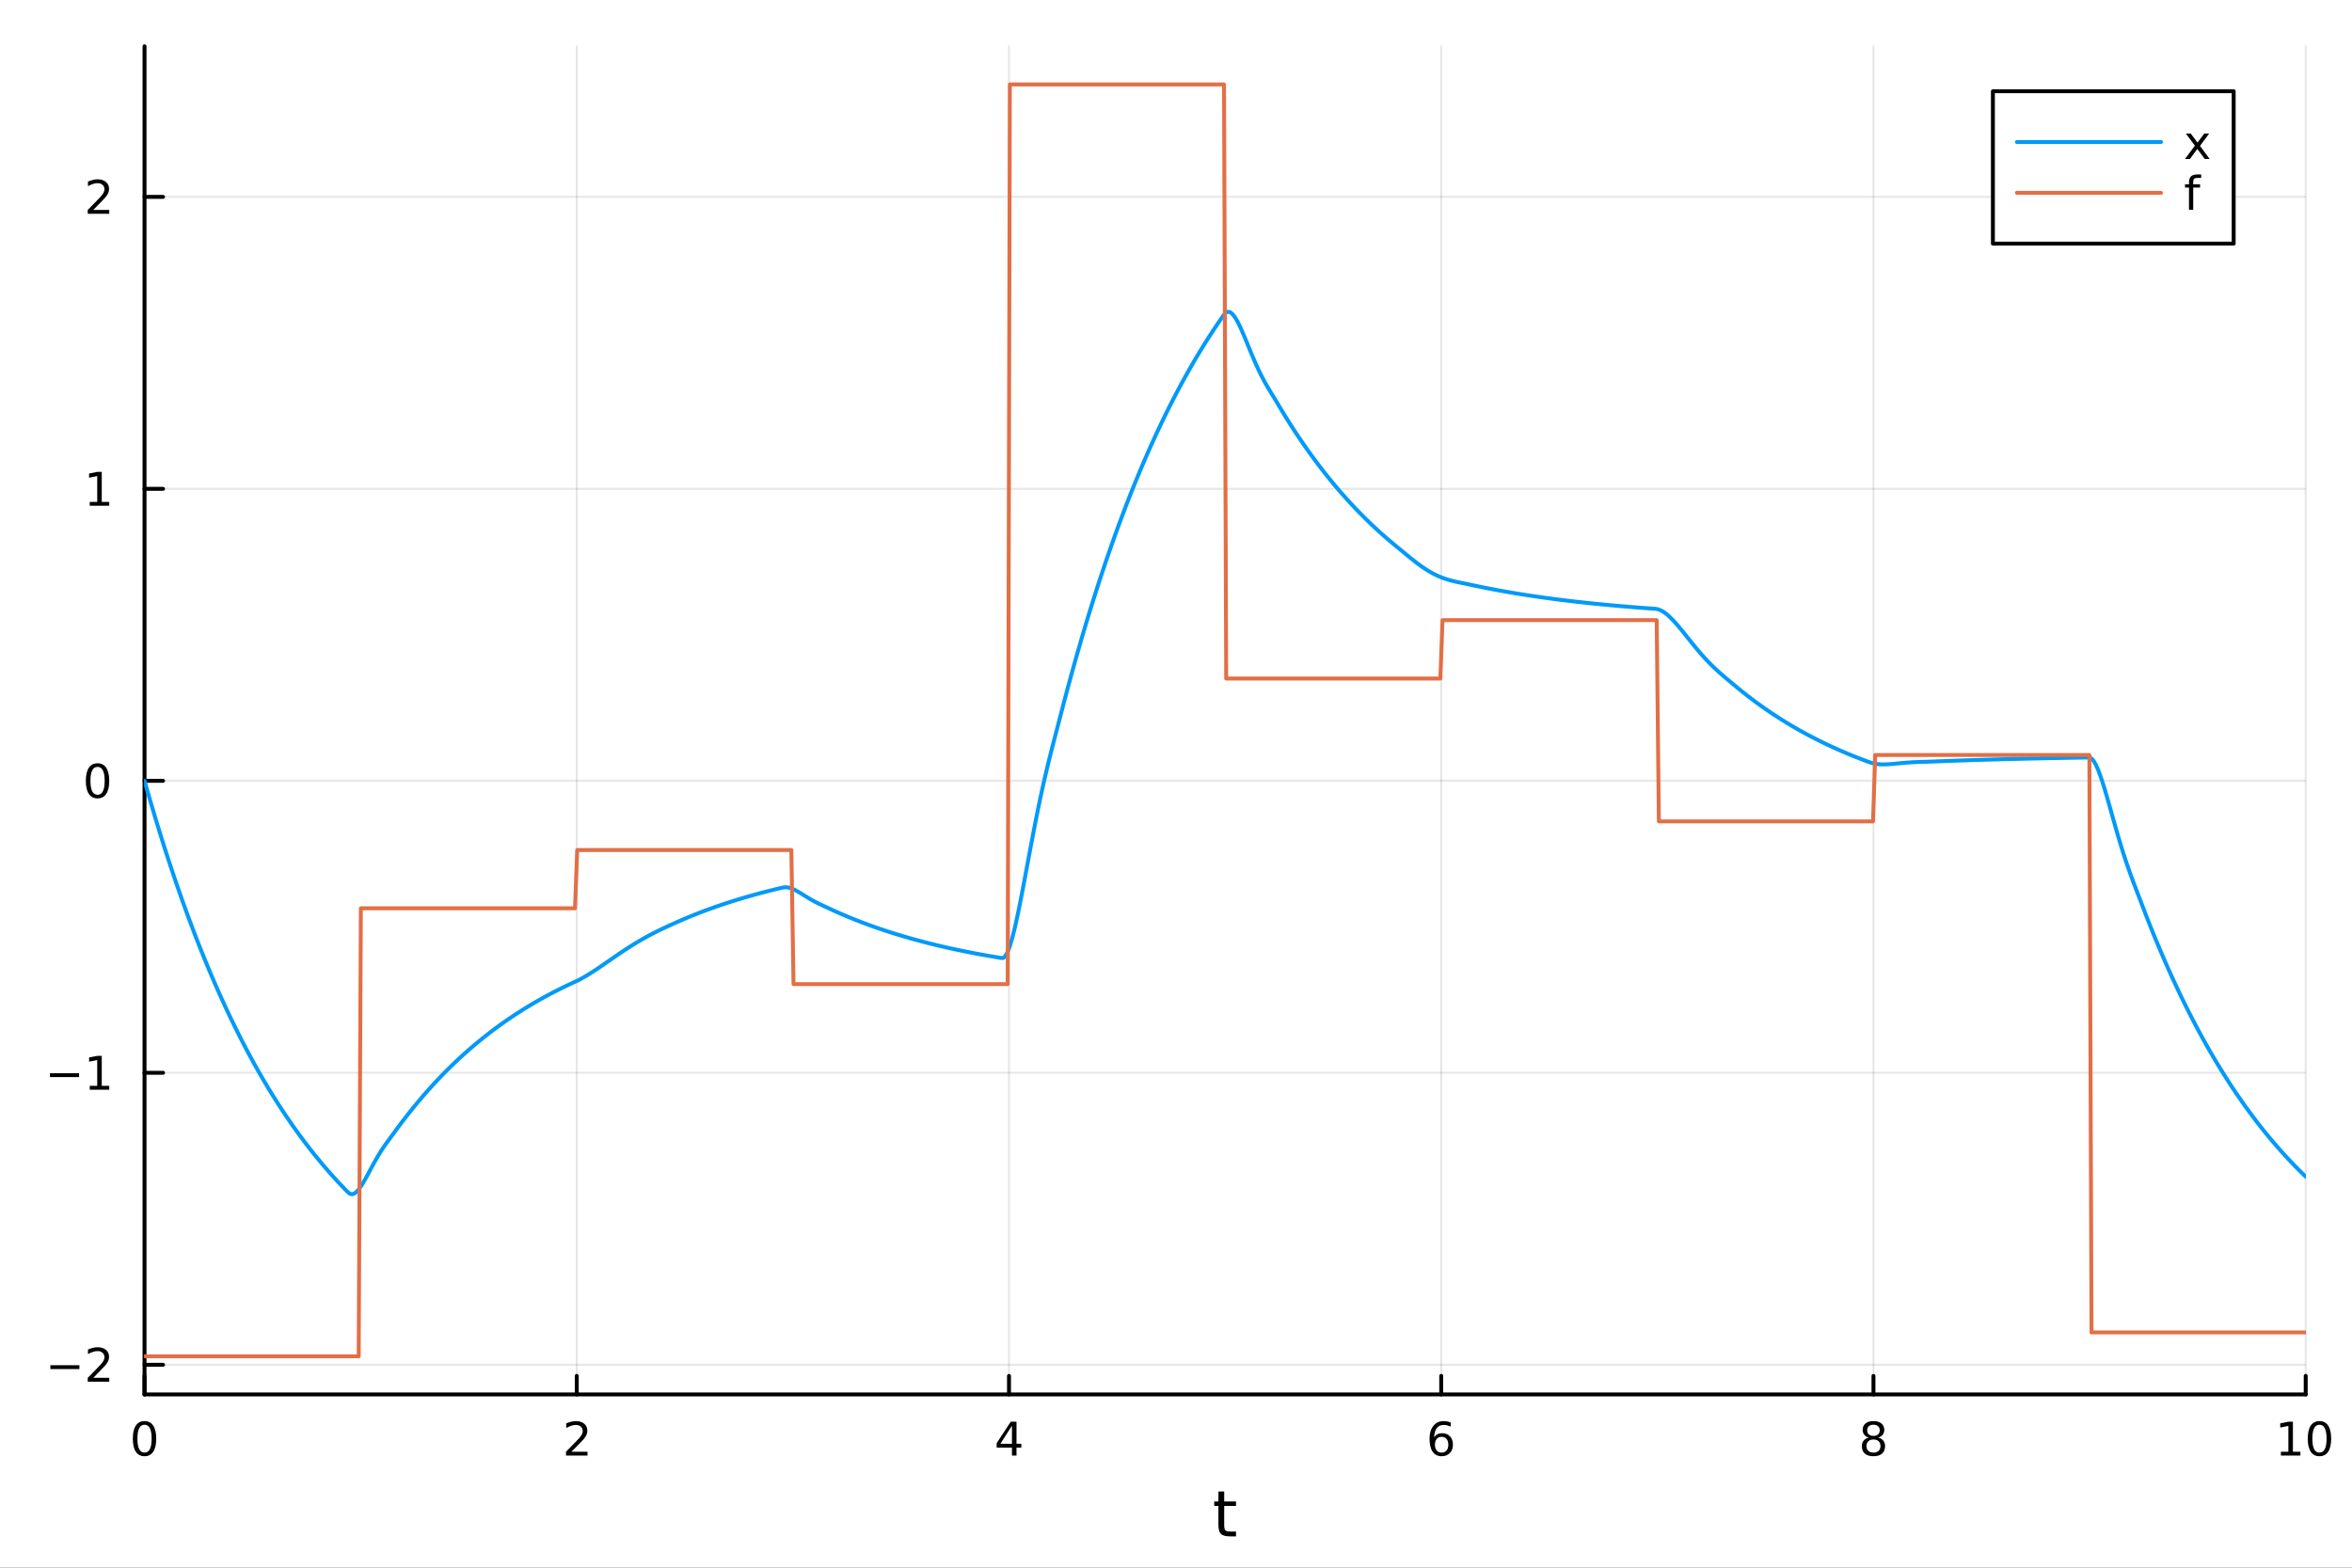 <?xml version="1.0" encoding="utf-8"?>
<svg xmlns="http://www.w3.org/2000/svg" xmlns:xlink="http://www.w3.org/1999/xlink" width="600" height="400" viewBox="0 0 2400 1600">
<rect x="0" y="0" width="2400" height="1600" fill="#333333" stroke="none"/>
<defs>
  <clipPath id="clip300">
    <rect x="0" y="0" width="2400" height="1600"/>
  </clipPath>
</defs>
<path clip-path="url(#clip300)" d="M0 1600 L2400 1600 L2400 0 L0 0  Z" fill="#ffffff" fill-rule="evenodd" fill-opacity="1"/>
<defs>
  <clipPath id="clip301">
    <rect x="480" y="0" width="1681" height="1600"/>
  </clipPath>
</defs>
<path clip-path="url(#clip300)" d="M147.478 1423.18 L2352.76 1423.18 L2352.76 47.244 L147.478 47.244  Z" fill="#ffffff" fill-rule="evenodd" fill-opacity="1"/>
<defs>
  <clipPath id="clip302">
    <rect x="147" y="47" width="2206" height="1377"/>
  </clipPath>
</defs>
<polyline clip-path="url(#clip302)" style="stroke:#000000; stroke-linecap:round; stroke-linejoin:round; stroke-width:2; stroke-opacity:0.1; fill:none" points="147.478,1423.18 147.478,47.244 "/>
<polyline clip-path="url(#clip302)" style="stroke:#000000; stroke-linecap:round; stroke-linejoin:round; stroke-width:2; stroke-opacity:0.1; fill:none" points="588.534,1423.18 588.534,47.244 "/>
<polyline clip-path="url(#clip302)" style="stroke:#000000; stroke-linecap:round; stroke-linejoin:round; stroke-width:2; stroke-opacity:0.1; fill:none" points="1029.59,1423.18 1029.59,47.244 "/>
<polyline clip-path="url(#clip302)" style="stroke:#000000; stroke-linecap:round; stroke-linejoin:round; stroke-width:2; stroke-opacity:0.1; fill:none" points="1470.64,1423.18 1470.64,47.244 "/>
<polyline clip-path="url(#clip302)" style="stroke:#000000; stroke-linecap:round; stroke-linejoin:round; stroke-width:2; stroke-opacity:0.1; fill:none" points="1911.7,1423.18 1911.7,47.244 "/>
<polyline clip-path="url(#clip302)" style="stroke:#000000; stroke-linecap:round; stroke-linejoin:round; stroke-width:2; stroke-opacity:0.1; fill:none" points="2352.76,1423.18 2352.76,47.244 "/>
<polyline clip-path="url(#clip302)" style="stroke:#000000; stroke-linecap:round; stroke-linejoin:round; stroke-width:2; stroke-opacity:0.1; fill:none" points="147.478,1392.89 2352.76,1392.89 "/>
<polyline clip-path="url(#clip302)" style="stroke:#000000; stroke-linecap:round; stroke-linejoin:round; stroke-width:2; stroke-opacity:0.1; fill:none" points="147.478,1094.9 2352.76,1094.9 "/>
<polyline clip-path="url(#clip302)" style="stroke:#000000; stroke-linecap:round; stroke-linejoin:round; stroke-width:2; stroke-opacity:0.1; fill:none" points="147.478,796.906 2352.76,796.906 "/>
<polyline clip-path="url(#clip302)" style="stroke:#000000; stroke-linecap:round; stroke-linejoin:round; stroke-width:2; stroke-opacity:0.1; fill:none" points="147.478,498.912 2352.76,498.912 "/>
<polyline clip-path="url(#clip302)" style="stroke:#000000; stroke-linecap:round; stroke-linejoin:round; stroke-width:2; stroke-opacity:0.1; fill:none" points="147.478,200.918 2352.76,200.918 "/>
<polyline clip-path="url(#clip300)" style="stroke:#000000; stroke-linecap:round; stroke-linejoin:round; stroke-width:4; stroke-opacity:1; fill:none" points="147.478,1423.18 2352.76,1423.18 "/>
<polyline clip-path="url(#clip300)" style="stroke:#000000; stroke-linecap:round; stroke-linejoin:round; stroke-width:4; stroke-opacity:1; fill:none" points="147.478,1423.18 147.478,1404.28 "/>
<polyline clip-path="url(#clip300)" style="stroke:#000000; stroke-linecap:round; stroke-linejoin:round; stroke-width:4; stroke-opacity:1; fill:none" points="588.534,1423.18 588.534,1404.28 "/>
<polyline clip-path="url(#clip300)" style="stroke:#000000; stroke-linecap:round; stroke-linejoin:round; stroke-width:4; stroke-opacity:1; fill:none" points="1029.59,1423.18 1029.59,1404.28 "/>
<polyline clip-path="url(#clip300)" style="stroke:#000000; stroke-linecap:round; stroke-linejoin:round; stroke-width:4; stroke-opacity:1; fill:none" points="1470.64,1423.18 1470.64,1404.28 "/>
<polyline clip-path="url(#clip300)" style="stroke:#000000; stroke-linecap:round; stroke-linejoin:round; stroke-width:4; stroke-opacity:1; fill:none" points="1911.7,1423.18 1911.7,1404.28 "/>
<polyline clip-path="url(#clip300)" style="stroke:#000000; stroke-linecap:round; stroke-linejoin:round; stroke-width:4; stroke-opacity:1; fill:none" points="2352.76,1423.18 2352.76,1404.28 "/>
<path clip-path="url(#clip300)" d="M147.478 1454.1 Q143.867 1454.1 142.038 1457.66 Q140.233 1461.2 140.233 1468.33 Q140.233 1475.44 142.038 1479.01 Q143.867 1482.55 147.478 1482.55 Q151.112 1482.55 152.918 1479.01 Q154.746 1475.44 154.746 1468.33 Q154.746 1461.2 152.918 1457.66 Q151.112 1454.1 147.478 1454.1 M147.478 1450.39 Q153.288 1450.39 156.344 1455 Q159.422 1459.58 159.422 1468.33 Q159.422 1477.06 156.344 1481.67 Q153.288 1486.25 147.478 1486.25 Q141.668 1486.25 138.589 1481.67 Q135.534 1477.06 135.534 1468.33 Q135.534 1459.58 138.589 1455 Q141.668 1450.39 147.478 1450.39 Z" fill="#000000" fill-rule="nonzero" fill-opacity="1" /><path clip-path="url(#clip300)" d="M583.186 1481.64 L599.506 1481.64 L599.506 1485.58 L577.561 1485.58 L577.561 1481.64 Q580.223 1478.89 584.807 1474.26 Q589.413 1469.61 590.594 1468.27 Q592.839 1465.74 593.719 1464.01 Q594.621 1462.25 594.621 1460.56 Q594.621 1457.8 592.677 1456.07 Q590.756 1454.33 587.654 1454.33 Q585.455 1454.33 583.001 1455.09 Q580.571 1455.86 577.793 1457.41 L577.793 1452.69 Q580.617 1451.55 583.071 1450.97 Q585.524 1450.39 587.561 1450.39 Q592.932 1450.39 596.126 1453.08 Q599.32 1455.77 599.32 1460.26 Q599.32 1462.39 598.51 1464.31 Q597.723 1466.2 595.617 1468.8 Q595.038 1469.47 591.936 1472.69 Q588.834 1475.88 583.186 1481.64 Z" fill="#000000" fill-rule="nonzero" fill-opacity="1" /><path clip-path="url(#clip300)" d="M1032.6 1455.09 L1020.79 1473.54 L1032.6 1473.54 L1032.6 1455.09 M1031.37 1451.02 L1037.25 1451.02 L1037.25 1473.54 L1042.18 1473.54 L1042.18 1477.43 L1037.25 1477.43 L1037.25 1485.58 L1032.6 1485.58 L1032.6 1477.43 L1017 1477.43 L1017 1472.92 L1031.37 1451.02 Z" fill="#000000" fill-rule="nonzero" fill-opacity="1" /><path clip-path="url(#clip300)" d="M1471.05 1466.44 Q1467.9 1466.44 1466.05 1468.59 Q1464.22 1470.74 1464.22 1474.49 Q1464.22 1478.22 1466.05 1480.39 Q1467.9 1482.55 1471.05 1482.55 Q1474.2 1482.55 1476.03 1480.39 Q1477.88 1478.22 1477.88 1474.49 Q1477.88 1470.74 1476.03 1468.59 Q1474.2 1466.44 1471.05 1466.44 M1480.33 1451.78 L1480.33 1456.04 Q1478.57 1455.21 1476.77 1454.77 Q1474.98 1454.33 1473.23 1454.33 Q1468.6 1454.33 1466.14 1457.45 Q1463.71 1460.58 1463.36 1466.9 Q1464.73 1464.89 1466.79 1463.82 Q1468.85 1462.73 1471.33 1462.73 Q1476.54 1462.73 1479.55 1465.9 Q1482.58 1469.05 1482.58 1474.49 Q1482.58 1479.82 1479.43 1483.03 Q1476.28 1486.25 1471.05 1486.25 Q1465.05 1486.25 1461.88 1481.67 Q1458.71 1477.06 1458.71 1468.33 Q1458.71 1460.14 1462.6 1455.28 Q1466.49 1450.39 1473.04 1450.39 Q1474.8 1450.39 1476.58 1450.74 Q1478.39 1451.09 1480.33 1451.78 Z" fill="#000000" fill-rule="nonzero" fill-opacity="1" /><path clip-path="url(#clip300)" d="M1911.7 1469.17 Q1908.37 1469.17 1906.45 1470.95 Q1904.55 1472.73 1904.55 1475.86 Q1904.55 1478.98 1906.45 1480.77 Q1908.37 1482.55 1911.7 1482.55 Q1915.03 1482.55 1916.95 1480.77 Q1918.88 1478.96 1918.88 1475.86 Q1918.88 1472.73 1916.95 1470.95 Q1915.06 1469.17 1911.7 1469.17 M1907.02 1467.18 Q1904.02 1466.44 1902.33 1464.38 Q1900.66 1462.32 1900.66 1459.35 Q1900.66 1455.21 1903.6 1452.8 Q1906.56 1450.39 1911.7 1450.39 Q1916.86 1450.39 1919.8 1452.8 Q1922.74 1455.21 1922.74 1459.35 Q1922.74 1462.32 1921.05 1464.38 Q1919.39 1466.44 1916.4 1467.18 Q1919.78 1467.96 1921.65 1470.26 Q1923.55 1472.55 1923.55 1475.86 Q1923.55 1480.88 1920.47 1483.57 Q1917.42 1486.25 1911.7 1486.25 Q1905.98 1486.25 1902.9 1483.57 Q1899.85 1480.88 1899.85 1475.86 Q1899.85 1472.55 1901.75 1470.26 Q1903.64 1467.96 1907.02 1467.18 M1905.31 1459.79 Q1905.31 1462.48 1906.98 1463.98 Q1908.67 1465.49 1911.7 1465.49 Q1914.71 1465.49 1916.4 1463.98 Q1918.11 1462.48 1918.11 1459.79 Q1918.11 1457.11 1916.4 1455.6 Q1914.71 1454.1 1911.7 1454.1 Q1908.67 1454.1 1906.98 1455.6 Q1905.31 1457.11 1905.31 1459.79 Z" fill="#000000" fill-rule="nonzero" fill-opacity="1" /><path clip-path="url(#clip300)" d="M2327.44 1481.64 L2335.08 1481.64 L2335.08 1455.28 L2326.77 1456.95 L2326.77 1452.69 L2335.04 1451.02 L2339.71 1451.02 L2339.71 1481.64 L2347.35 1481.64 L2347.35 1485.58 L2327.44 1485.58 L2327.44 1481.64 Z" fill="#000000" fill-rule="nonzero" fill-opacity="1" /><path clip-path="url(#clip300)" d="M2366.8 1454.1 Q2363.18 1454.1 2361.36 1457.66 Q2359.55 1461.2 2359.55 1468.33 Q2359.55 1475.44 2361.36 1479.01 Q2363.18 1482.55 2366.8 1482.55 Q2370.43 1482.55 2372.23 1479.01 Q2374.06 1475.44 2374.06 1468.33 Q2374.06 1461.2 2372.23 1457.66 Q2370.43 1454.1 2366.8 1454.1 M2366.8 1450.39 Q2372.61 1450.39 2375.66 1455 Q2378.74 1459.58 2378.74 1468.33 Q2378.74 1477.06 2375.66 1481.67 Q2372.61 1486.25 2366.8 1486.25 Q2360.99 1486.25 2357.91 1481.67 Q2354.85 1477.06 2354.85 1468.33 Q2354.85 1459.58 2357.91 1455 Q2360.99 1450.39 2366.8 1450.39 Z" fill="#000000" fill-rule="nonzero" fill-opacity="1" /><path clip-path="url(#clip300)" d="M1249.18 1522.27 L1249.18 1532.4 L1261.24 1532.4 L1261.24 1536.95 L1249.18 1536.95 L1249.18 1556.3 Q1249.18 1560.66 1250.36 1561.9 Q1251.57 1563.14 1255.23 1563.14 L1261.24 1563.14 L1261.24 1568.04 L1255.23 1568.04 Q1248.45 1568.04 1245.87 1565.53 Q1243.29 1562.98 1243.29 1556.3 L1243.29 1536.95 L1238.99 1536.95 L1238.99 1532.4 L1243.29 1532.4 L1243.29 1522.27 L1249.18 1522.27 Z" fill="#000000" fill-rule="nonzero" fill-opacity="1" /><polyline clip-path="url(#clip300)" style="stroke:#000000; stroke-linecap:round; stroke-linejoin:round; stroke-width:4; stroke-opacity:1; fill:none" points="147.478,1423.18 147.478,47.244 "/>
<polyline clip-path="url(#clip300)" style="stroke:#000000; stroke-linecap:round; stroke-linejoin:round; stroke-width:4; stroke-opacity:1; fill:none" points="147.478,1392.89 166.376,1392.89 "/>
<polyline clip-path="url(#clip300)" style="stroke:#000000; stroke-linecap:round; stroke-linejoin:round; stroke-width:4; stroke-opacity:1; fill:none" points="147.478,1094.9 166.376,1094.9 "/>
<polyline clip-path="url(#clip300)" style="stroke:#000000; stroke-linecap:round; stroke-linejoin:round; stroke-width:4; stroke-opacity:1; fill:none" points="147.478,796.906 166.376,796.906 "/>
<polyline clip-path="url(#clip300)" style="stroke:#000000; stroke-linecap:round; stroke-linejoin:round; stroke-width:4; stroke-opacity:1; fill:none" points="147.478,498.912 166.376,498.912 "/>
<polyline clip-path="url(#clip300)" style="stroke:#000000; stroke-linecap:round; stroke-linejoin:round; stroke-width:4; stroke-opacity:1; fill:none" points="147.478,200.918 166.376,200.918 "/>
<path clip-path="url(#clip300)" d="M51.362 1393.35 L81.038 1393.35 L81.038 1397.28 L51.362 1397.28 L51.362 1393.35 Z" fill="#000000" fill-rule="nonzero" fill-opacity="1" /><path clip-path="url(#clip300)" d="M95.159 1406.24 L111.478 1406.24 L111.478 1410.17 L89.534 1410.17 L89.534 1406.24 Q92.196 1403.48 96.779 1398.85 Q101.385 1394.2 102.566 1392.86 Q104.811 1390.34 105.691 1388.6 Q106.594 1386.84 106.594 1385.15 Q106.594 1382.4 104.649 1380.66 Q102.728 1378.92 99.626 1378.92 Q97.427 1378.92 94.973 1379.69 Q92.543 1380.45 89.765 1382 L89.765 1377.28 Q92.589 1376.15 95.043 1375.57 Q97.496 1374.99 99.534 1374.99 Q104.904 1374.99 108.098 1377.67 Q111.293 1380.36 111.293 1384.85 Q111.293 1386.98 110.483 1388.9 Q109.696 1390.8 107.589 1393.39 Q107.01 1394.06 103.909 1397.28 Q100.807 1400.48 95.159 1406.24 Z" fill="#000000" fill-rule="nonzero" fill-opacity="1" /><path clip-path="url(#clip300)" d="M50.992 1095.35 L80.668 1095.35 L80.668 1099.29 L50.992 1099.29 L50.992 1095.35 Z" fill="#000000" fill-rule="nonzero" fill-opacity="1" /><path clip-path="url(#clip300)" d="M91.571 1108.24 L99.21 1108.24 L99.21 1081.88 L90.899 1083.55 L90.899 1079.29 L99.163 1077.62 L103.839 1077.62 L103.839 1108.24 L111.478 1108.24 L111.478 1112.18 L91.571 1112.18 L91.571 1108.24 Z" fill="#000000" fill-rule="nonzero" fill-opacity="1" /><path clip-path="url(#clip300)" d="M99.534 782.705 Q95.922 782.705 94.094 786.269 Q92.288 789.811 92.288 796.941 Q92.288 804.047 94.094 807.612 Q95.922 811.154 99.534 811.154 Q103.168 811.154 104.973 807.612 Q106.802 804.047 106.802 796.941 Q106.802 789.811 104.973 786.269 Q103.168 782.705 99.534 782.705 M99.534 779.001 Q105.344 779.001 108.399 783.607 Q111.478 788.191 111.478 796.941 Q111.478 805.667 108.399 810.274 Q105.344 814.857 99.534 814.857 Q93.723 814.857 90.645 810.274 Q87.589 805.667 87.589 796.941 Q87.589 788.191 90.645 783.607 Q93.723 779.001 99.534 779.001 Z" fill="#000000" fill-rule="nonzero" fill-opacity="1" /><path clip-path="url(#clip300)" d="M91.571 512.257 L99.21 512.257 L99.21 485.891 L90.899 487.558 L90.899 483.298 L99.163 481.632 L103.839 481.632 L103.839 512.257 L111.478 512.257 L111.478 516.192 L91.571 516.192 L91.571 512.257 Z" fill="#000000" fill-rule="nonzero" fill-opacity="1" /><path clip-path="url(#clip300)" d="M95.159 214.262 L111.478 214.262 L111.478 218.198 L89.534 218.198 L89.534 214.262 Q92.196 211.508 96.779 206.878 Q101.385 202.225 102.566 200.883 Q104.811 198.36 105.691 196.624 Q106.594 194.864 106.594 193.175 Q106.594 190.42 104.649 188.684 Q102.728 186.948 99.626 186.948 Q97.427 186.948 94.973 187.712 Q92.543 188.476 89.765 190.026 L89.765 185.304 Q92.589 184.17 95.043 183.591 Q97.496 183.013 99.534 183.013 Q104.904 183.013 108.098 185.698 Q111.293 188.383 111.293 192.874 Q111.293 195.003 110.483 196.925 Q109.696 198.823 107.589 201.415 Q107.01 202.087 103.909 205.304 Q100.807 208.499 95.159 214.262 Z" fill="#000000" fill-rule="nonzero" fill-opacity="1" /><polyline clip-path="url(#clip302)" style="stroke:#009af9; stroke-linecap:round; stroke-linejoin:round; stroke-width:4; stroke-opacity:1; fill:none" points="147.478,796.906 149.685,804.693 151.893,812.376 154.1,819.958 156.308,827.439 158.515,834.821 160.723,842.106 162.93,849.293 165.138,856.386 167.345,863.384 169.553,870.289 171.76,877.103 173.968,883.827 176.175,890.461 178.383,897.008 180.59,903.468 182.798,909.842 185.005,916.131 187.213,922.337 189.42,928.461 191.628,934.504 193.835,940.466 196.043,946.35 198.25,952.156 200.458,957.884 202.665,963.537 204.873,969.114 207.08,974.618 209.288,980.049 211.495,985.408 213.702,990.695 215.91,995.913 218.117,1001.06 220.325,1006.14 222.532,1011.15 224.74,1016.1 226.947,1020.98 229.155,1025.8 231.362,1030.55 233.57,1035.24 235.777,1039.87 237.985,1044.43 240.192,1048.94 242.4,1053.38 244.607,1057.77 246.815,1062.1 249.022,1066.37 251.23,1070.58 253.437,1074.74 255.645,1078.84 257.852,1082.89 260.06,1086.89 262.267,1090.83 264.475,1094.72 266.682,1098.56 268.89,1102.35 271.097,1106.08 273.305,1109.77 275.512,1113.41 277.72,1117 279.927,1120.54 282.135,1124.04 284.342,1127.49 286.549,1130.89 288.757,1134.25 290.964,1137.57 293.172,1140.84 295.379,1144.06 297.587,1147.25 299.794,1150.39 302.002,1153.49 304.209,1156.55 306.417,1159.57 308.624,1162.55 310.832,1165.49 313.039,1168.39 315.247,1171.25 317.454,1174.07 319.662,1176.86 321.869,1179.61 324.077,1182.32 326.284,1185 328.492,1187.64 330.699,1190.25 332.907,1192.82 335.114,1195.36 337.322,1197.86 339.529,1200.33 341.737,1202.77 343.944,1205.18 346.152,1207.55 348.359,1209.89 350.567,1212.2 352.774,1214.48 354.982,1216.73 357.189,1218.47 359.397,1218.87 361.604,1218.12 363.811,1216.42 366.019,1213.95 368.226,1210.89 370.434,1207.38 372.641,1203.55 374.849,1199.53 377.056,1195.42 379.264,1191.3 381.471,1187.24 383.679,1183.3 385.886,1179.51 388.094,1175.9 390.301,1172.48 392.509,1169.22 394.716,1166.12 396.924,1163.12 399.131,1160.16 401.339,1157.17 403.546,1154.13 405.754,1151.12 407.961,1148.15 410.169,1145.21 412.376,1142.32 414.584,1139.47 416.791,1136.65 418.999,1133.87 421.206,1131.13 423.414,1128.42 425.621,1125.75 427.829,1123.12 430.036,1120.52 432.244,1117.95 434.451,1115.42 436.659,1112.92 438.866,1110.46 441.073,1108.02 443.281,1105.62 445.488,1103.25 447.696,1100.92 449.903,1098.61 452.111,1096.34 454.318,1094.09 456.526,1091.88 458.733,1089.69 460.941,1087.53 463.148,1085.41 465.356,1083.31 467.563,1081.23 469.771,1079.19 471.978,1077.17 474.186,1075.18 476.393,1073.22 478.601,1071.28 480.808,1069.37 483.016,1067.48 485.223,1065.62 487.431,1063.78 489.638,1061.97 491.846,1060.18 494.053,1058.41 496.261,1056.67 498.468,1054.95 500.676,1053.26 502.883,1051.58 505.091,1049.93 507.298,1048.3 509.506,1046.69 511.713,1045.11 513.921,1043.54 516.128,1042 518.335,1040.47 520.543,1038.97 522.75,1037.48 524.958,1036.02 527.165,1034.57 529.373,1033.15 531.58,1031.74 533.788,1030.35 535.995,1028.98 538.203,1027.63 540.41,1026.3 542.618,1024.98 544.825,1023.68 547.033,1022.4 549.24,1021.14 551.448,1019.89 553.655,1018.66 555.863,1017.44 558.07,1016.24 560.278,1015.06 562.485,1013.89 564.693,1012.74 566.9,1011.6 569.108,1010.48 571.315,1009.38 573.523,1008.28 575.73,1007.21 577.938,1006.14 580.145,1005.1 582.353,1004.06 584.56,1003.04 586.768,1002.03 588.975,1000.99 591.182,999.879 593.39,998.705 595.597,997.473 597.805,996.189 600.012,994.859 602.22,993.488 604.427,992.081 606.635,990.644 608.842,989.181 611.05,987.696 613.257,986.195 615.465,984.68 617.672,983.157 619.88,981.629 622.087,980.099 624.295,978.57 626.502,977.046 628.71,975.53 630.917,974.024 633.125,972.531 635.332,971.053 637.54,969.592 639.747,968.149 641.955,966.727 644.162,965.327 646.37,963.95 648.577,962.597 650.785,961.269 652.992,959.966 655.2,958.689 657.407,957.438 659.615,956.213 661.822,955.013 664.03,953.838 666.237,952.688 668.444,951.561 670.652,950.456 672.859,949.372 675.067,948.308 677.274,947.261 679.482,946.23 681.689,945.213 683.897,944.207 686.104,943.21 688.312,942.218 690.519,941.23 692.727,940.254 694.934,939.29 697.142,938.339 699.349,937.401 701.557,936.475 703.764,935.561 705.972,934.66 708.179,933.77 710.387,932.892 712.594,932.026 714.802,931.172 717.009,930.328 719.217,929.496 721.424,928.675 723.632,927.865 725.839,927.066 728.047,926.277 730.254,925.499 732.462,924.731 734.669,923.973 736.877,923.225 739.084,922.487 741.292,921.759 743.499,921.04 745.706,920.331 747.914,919.632 750.121,918.942 752.329,918.26 754.536,917.588 756.744,916.925 758.951,916.271 761.159,915.625 763.366,914.988 765.574,914.359 767.781,913.739 769.989,913.127 772.196,912.523 774.404,911.927 776.611,911.339 778.819,910.758 781.026,910.186 783.234,909.621 785.441,909.063 787.649,908.513 789.856,907.97 792.064,907.434 794.271,906.906 796.479,906.384 798.686,905.87 800.894,905.544 803.101,905.621 805.309,906.035 807.516,906.727 809.724,907.642 811.931,908.729 814.139,909.943 816.346,911.244 818.553,912.596 820.761,913.969 822.968,915.337 825.176,916.681 827.383,917.984 829.591,919.236 831.798,920.433 834.006,921.573 836.213,922.661 838.421,923.706 840.628,924.723 842.836,925.731 845.043,926.755 847.251,927.785 849.458,928.8 851.666,929.803 853.873,930.792 856.081,931.768 858.288,932.731 860.496,933.681 862.703,934.618 864.911,935.544 867.118,936.456 869.326,937.357 871.533,938.246 873.741,939.123 875.948,939.989 878.156,940.843 880.363,941.686 882.571,942.517 884.778,943.338 886.986,944.148 889.193,944.947 891.401,945.735 893.608,946.513 895.815,947.28 898.023,948.038 900.23,948.785 902.438,949.522 904.645,950.25 906.853,950.968 909.06,951.676 911.268,952.375 913.475,953.065 915.683,953.745 917.89,954.417 920.098,955.08 922.305,955.733 924.513,956.379 926.72,957.015 928.928,957.643 931.135,958.263 933.343,958.875 935.55,959.478 937.758,960.073 939.965,960.661 942.173,961.241 944.38,961.813 946.588,962.377 948.795,962.935 951.003,963.484 953.21,964.027 955.418,964.562 957.625,965.09 959.833,965.611 962.04,966.125 964.248,966.633 966.455,967.134 968.663,967.628 970.87,968.115 973.077,968.596 975.285,969.071 977.492,969.539 979.7,970.001 981.907,970.457 984.115,970.907 986.322,971.351 988.53,971.79 990.737,972.222 992.945,972.649 995.152,973.07 997.36,973.485 999.567,973.895 1001.77,974.299 1003.98,974.698 1006.19,975.092 1008.4,975.481 1010.6,975.864 1012.81,976.242 1015.02,976.616 1017.23,976.984 1019.43,977.347 1021.64,977.706 1023.85,977.669 1026.06,975.552 1028.26,971.413 1030.47,965.531 1032.68,958.168 1034.89,949.568 1037.09,939.958 1039.3,929.549 1041.51,918.533 1043.72,907.085 1045.92,895.366 1048.13,883.516 1050.34,871.659 1052.55,859.903 1054.75,848.339 1056.96,837.038 1059.17,826.056 1061.38,815.433 1063.58,805.19 1065.79,795.33 1068,785.843 1070.21,776.696 1072.41,767.844 1074.62,759.222 1076.83,750.749 1079.04,742.325 1081.24,733.837 1083.45,725.26 1085.66,716.787 1087.87,708.427 1090.07,700.177 1092.28,692.037 1094.49,684.004 1096.7,676.078 1098.9,668.258 1101.11,660.54 1103.32,652.926 1105.53,645.412 1107.73,637.998 1109.94,630.682 1112.15,623.463 1114.36,616.339 1116.56,609.31 1118.77,602.374 1120.98,595.53 1123.19,588.777 1125.39,582.113 1127.6,575.538 1129.81,569.05 1132.02,562.648 1134.22,556.331 1136.43,550.097 1138.64,543.946 1140.85,537.877 1143.05,531.889 1145.26,525.98 1147.47,520.149 1149.68,514.396 1151.88,508.719 1154.09,503.117 1156.3,497.589 1158.51,492.135 1160.71,486.753 1162.92,481.443 1165.13,476.203 1167.34,471.032 1169.54,465.93 1171.75,460.896 1173.96,455.928 1176.17,451.026 1178.37,446.19 1180.58,441.417 1182.79,436.707 1185,432.06 1187.2,427.474 1189.41,422.95 1191.62,418.485 1193.83,414.079 1196.03,409.732 1198.24,405.442 1200.45,401.21 1202.66,397.033 1204.86,392.912 1207.07,388.845 1209.28,384.833 1211.49,380.873 1213.69,376.966 1215.9,373.111 1218.11,369.307 1220.32,365.553 1222.52,361.849 1224.73,358.195 1226.94,354.588 1229.15,351.03 1231.35,347.519 1233.56,344.054 1235.77,340.635 1237.98,337.262 1240.18,333.933 1242.39,330.648 1244.6,327.407 1246.81,324.209 1249.01,321.053 1251.22,318.793 1253.43,318.139 1255.64,318.865 1257.84,320.758 1260.05,323.623 1262.26,327.275 1264.47,331.549 1266.67,336.291 1268.88,341.364 1271.09,346.644 1273.3,352.025 1275.5,357.413 1277.71,362.729 1279.92,367.911 1282.13,372.91 1284.33,377.692 1286.54,382.239 1288.75,386.547 1290.96,390.626 1293.16,394.504 1295.37,398.219 1297.58,401.828 1299.79,405.402 1301.99,409.026 1304.2,412.76 1306.41,416.469 1308.62,420.129 1310.82,423.741 1313.03,427.304 1315.24,430.82 1317.45,434.29 1319.65,437.714 1321.86,441.092 1324.07,444.425 1326.28,447.715 1328.48,450.96 1330.69,454.163 1332.9,457.323 1335.11,460.441 1337.31,463.518 1339.52,466.555 1341.73,469.55 1343.94,472.507 1346.14,475.424 1348.35,478.302 1350.56,481.143 1352.76,483.945 1354.97,486.711 1357.18,489.44 1359.39,492.133 1361.59,494.79 1363.8,497.411 1366.01,499.998 1368.22,502.551 1370.42,505.07 1372.63,507.555 1374.84,510.008 1377.05,512.427 1379.25,514.815 1381.46,517.171 1383.67,519.496 1385.88,521.79 1388.08,524.053 1390.29,526.287 1392.5,528.491 1394.71,530.665 1396.91,532.811 1399.12,534.928 1401.33,537.017 1403.54,539.079 1405.74,541.113 1407.95,543.12 1410.16,545.101 1412.37,547.055 1414.57,548.984 1416.78,550.887 1418.99,552.764 1421.2,554.617 1423.4,556.445 1425.61,558.249 1427.82,560.035 1430.03,561.841 1432.23,563.666 1434.44,565.497 1436.65,567.324 1438.86,569.134 1441.06,570.919 1443.27,572.668 1445.48,574.376 1447.69,576.033 1449.89,577.633 1452.1,579.172 1454.31,580.643 1456.52,582.044 1458.72,583.372 1460.93,584.623 1463.14,585.798 1465.35,586.895 1467.55,587.914 1469.76,588.858 1471.97,589.728 1474.18,590.527 1476.38,591.26 1478.59,591.929 1480.8,592.542 1483.01,593.105 1485.21,593.624 1487.42,594.108 1489.63,594.565 1491.84,595.007 1494.04,595.442 1496.25,595.883 1498.46,596.342 1500.67,596.824 1502.87,597.302 1505.08,597.774 1507.29,598.24 1509.5,598.699 1511.7,599.153 1513.91,599.6 1516.12,600.042 1518.33,600.477 1520.53,600.907 1522.74,601.331 1524.95,601.75 1527.16,602.163 1529.36,602.57 1531.57,602.972 1533.78,603.369 1535.99,603.761 1538.19,604.147 1540.4,604.528 1542.61,604.904 1544.82,605.276 1547.02,605.642 1549.23,606.003 1551.44,606.36 1553.65,606.712 1555.85,607.059 1558.06,607.402 1560.27,607.74 1562.48,608.074 1564.68,608.403 1566.89,608.728 1569.1,609.049 1571.31,609.366 1573.51,609.678 1575.72,609.986 1577.93,610.29 1580.14,610.591 1582.34,610.887 1584.55,611.179 1586.76,611.467 1588.97,611.752 1591.17,612.032 1593.38,612.309 1595.59,612.582 1597.8,612.852 1600,613.118 1602.21,613.38 1604.42,613.639 1606.63,613.895 1608.83,614.147 1611.04,614.396 1613.25,614.641 1615.46,614.883 1617.66,615.122 1619.87,615.358 1622.08,615.59 1624.29,615.82 1626.49,616.046 1628.7,616.269 1630.91,616.49 1633.12,616.707 1635.32,616.922 1637.53,617.133 1639.74,617.342 1641.95,617.548 1644.15,617.751 1646.36,617.952 1648.57,618.15 1650.78,618.345 1652.98,618.538 1655.19,618.728 1657.4,618.916 1659.61,619.101 1661.81,619.283 1664.02,619.464 1666.23,619.641 1668.44,619.817 1670.64,619.99 1672.85,620.161 1675.06,620.33 1677.27,620.496 1679.47,620.661 1681.68,620.823 1683.89,620.983 1686.1,621.141 1688.3,621.297 1690.51,621.528 1692.72,622.116 1694.93,623.054 1697.13,624.304 1699.34,625.833 1701.55,627.607 1703.76,629.594 1705.96,631.765 1708.17,634.092 1710.38,636.547 1712.59,639.107 1714.79,641.747 1717,644.447 1719.21,647.185 1721.42,649.945 1723.62,652.708 1725.83,655.461 1728.04,658.189 1730.25,660.881 1732.45,663.527 1734.66,666.118 1736.87,668.647 1739.07,671.109 1741.28,673.5 1743.49,675.819 1745.7,678.065 1747.9,680.24 1750.11,682.346 1752.32,684.388 1754.53,686.372 1756.73,688.307 1758.94,690.202 1761.15,692.067 1763.36,693.916 1765.56,695.763 1767.77,697.624 1769.98,699.49 1772.19,701.331 1774.39,703.147 1776.6,704.94 1778.81,706.708 1781.02,708.453 1783.22,710.175 1785.43,711.875 1787.64,713.551 1789.85,715.206 1792.05,716.838 1794.26,718.449 1796.47,720.038 1798.68,721.607 1800.88,723.154 1803.09,724.681 1805.3,726.188 1807.51,727.675 1809.71,729.142 1811.92,730.59 1814.13,732.019 1816.34,733.428 1818.54,734.819 1820.75,736.191 1822.96,737.546 1825.17,738.882 1827.37,740.201 1829.58,741.502 1831.79,742.786 1834,744.053 1836.2,745.303 1838.41,746.536 1840.62,747.754 1842.83,748.955 1845.03,750.14 1847.24,751.309 1849.45,752.463 1851.66,753.602 1853.86,754.725 1856.07,755.834 1858.28,756.928 1860.49,758.007 1862.69,759.072 1864.9,760.123 1867.11,761.16 1869.32,762.183 1871.52,763.193 1873.73,764.189 1875.94,765.172 1878.15,766.142 1880.35,767.099 1882.56,768.043 1884.77,768.975 1886.98,769.895 1889.18,770.802 1891.39,771.697 1893.6,772.581 1895.81,773.452 1898.01,774.313 1900.22,775.161 1902.43,775.999 1904.64,776.825 1906.84,777.641 1909.05,778.417 1911.26,779.032 1913.47,779.492 1915.67,779.816 1917.88,780.022 1920.09,780.128 1922.3,780.15 1924.5,780.102 1926.71,779.999 1928.92,779.853 1931.13,779.676 1933.33,779.478 1935.54,779.268 1937.75,779.054 1939.96,778.843 1942.16,778.64 1944.37,778.451 1946.58,778.278 1948.79,778.124 1950.99,777.99 1953.2,777.875 1955.41,777.778 1957.62,777.698 1959.82,777.629 1962.03,777.567 1964.24,777.507 1966.45,777.441 1968.65,777.361 1970.86,777.271 1973.07,777.182 1975.28,777.094 1977.48,777.007 1979.69,776.922 1981.9,776.837 1984.11,776.754 1986.31,776.672 1988.52,776.591 1990.73,776.511 1992.94,776.432 1995.14,776.354 1997.35,776.278 1999.56,776.202 2001.77,776.127 2003.97,776.053 2006.18,775.98 2008.39,775.909 2010.6,775.838 2012.8,775.768 2015.01,775.699 2017.22,775.631 2019.43,775.563 2021.63,775.497 2023.84,775.432 2026.05,775.367 2028.26,775.303 2030.46,775.241 2032.67,775.178 2034.88,775.117 2037.09,775.057 2039.29,774.997 2041.5,774.938 2043.71,774.88 2045.92,774.823 2048.12,774.767 2050.33,774.711 2052.54,774.656 2054.75,774.602 2056.95,774.548 2059.16,774.495 2061.37,774.443 2063.58,774.392 2065.78,774.341 2067.99,774.291 2070.2,774.241 2072.41,774.192 2074.61,774.144 2076.82,774.097 2079.03,774.05 2081.24,774.004 2083.44,773.958 2085.65,773.913 2087.86,773.869 2090.07,773.825 2092.27,773.781 2094.48,773.739 2096.69,773.697 2098.9,773.655 2101.1,773.614 2103.31,773.574 2105.52,773.534 2107.73,773.494 2109.93,773.455 2112.14,773.417 2114.35,773.379 2116.55,773.342 2118.76,773.305 2120.97,773.268 2123.18,773.233 2125.38,773.197 2127.59,773.162 2129.8,773.128 2132.01,773.105 2134.21,774.122 2136.42,776.668 2138.63,780.515 2140.84,785.448 2143.04,791.269 2145.25,797.797 2147.46,804.863 2149.67,812.317 2151.87,820.023 2154.08,827.862 2156.29,835.728 2158.5,843.534 2160.7,851.205 2162.91,858.686 2165.12,865.933 2167.33,872.921 2169.53,879.639 2171.74,886.092 2173.95,892.302 2176.16,898.304 2178.36,904.15 2180.57,909.909 2182.78,915.663 2184.99,921.499 2187.19,927.311 2189.4,933.046 2191.61,938.705 2193.82,944.289 2196.02,949.799 2198.23,955.236 2200.44,960.6 2202.65,965.894 2204.85,971.117 2207.06,976.271 2209.27,981.357 2211.48,986.376 2213.68,991.327 2215.89,996.214 2218.1,1001.04 2220.31,1005.79 2222.51,1010.49 2224.72,1015.12 2226.93,1019.69 2229.14,1024.2 2231.34,1028.65 2233.55,1033.04 2235.76,1037.38 2237.97,1041.65 2240.17,1045.87 2242.38,1050.03 2244.59,1054.14 2246.8,1058.2 2249,1062.2 2251.21,1066.14 2253.42,1070.04 2255.63,1073.88 2257.83,1077.67 2260.04,1081.41 2262.25,1085.1 2264.46,1088.75 2266.66,1092.34 2268.87,1095.89 2271.08,1099.39 2273.29,1102.84 2275.49,1106.25 2277.7,1109.61 2279.91,1112.93 2282.12,1116.2 2284.32,1119.43 2286.53,1122.62 2288.74,1125.77 2290.95,1128.87 2293.15,1131.93 2295.36,1134.95 2297.57,1137.94 2299.78,1140.88 2301.98,1143.78 2304.19,1146.65 2306.4,1149.47 2308.61,1152.26 2310.81,1155.02 2313.02,1157.73 2315.23,1160.41 2317.44,1163.06 2319.64,1165.67 2321.85,1168.24 2324.06,1170.78 2326.27,1173.29 2328.47,1175.76 2330.68,1178.2 2332.89,1180.61 2335.1,1182.99 2337.3,1185.33 2339.51,1187.65 2341.72,1189.93 2343.93,1192.18 2346.13,1194.41 2348.34,1196.6 2350.55,1198.77 2352.76,1200.9 "/>
<polyline clip-path="url(#clip302)" style="stroke:#e26f46; stroke-linecap:round; stroke-linejoin:round; stroke-width:4; stroke-opacity:1; fill:none" points="147.478,1384.24 149.685,1384.24 151.893,1384.24 154.1,1384.24 156.308,1384.24 158.515,1384.24 160.723,1384.24 162.93,1384.24 165.138,1384.24 167.345,1384.24 169.553,1384.24 171.76,1384.24 173.968,1384.24 176.175,1384.24 178.383,1384.24 180.59,1384.24 182.798,1384.24 185.005,1384.24 187.213,1384.24 189.42,1384.24 191.628,1384.24 193.835,1384.24 196.043,1384.24 198.25,1384.24 200.458,1384.24 202.665,1384.24 204.873,1384.24 207.08,1384.24 209.288,1384.24 211.495,1384.24 213.702,1384.24 215.91,1384.24 218.117,1384.24 220.325,1384.24 222.532,1384.24 224.74,1384.24 226.947,1384.24 229.155,1384.24 231.362,1384.24 233.57,1384.24 235.777,1384.24 237.985,1384.24 240.192,1384.24 242.4,1384.24 244.607,1384.24 246.815,1384.24 249.022,1384.24 251.23,1384.24 253.437,1384.24 255.645,1384.24 257.852,1384.24 260.06,1384.24 262.267,1384.24 264.475,1384.24 266.682,1384.24 268.89,1384.24 271.097,1384.24 273.305,1384.24 275.512,1384.24 277.72,1384.24 279.927,1384.24 282.135,1384.24 284.342,1384.24 286.549,1384.24 288.757,1384.24 290.964,1384.24 293.172,1384.24 295.379,1384.24 297.587,1384.24 299.794,1384.24 302.002,1384.24 304.209,1384.24 306.417,1384.24 308.624,1384.24 310.832,1384.24 313.039,1384.24 315.247,1384.24 317.454,1384.24 319.662,1384.24 321.869,1384.24 324.077,1384.24 326.284,1384.24 328.492,1384.24 330.699,1384.24 332.907,1384.24 335.114,1384.24 337.322,1384.24 339.529,1384.24 341.737,1384.24 343.944,1384.24 346.152,1384.24 348.359,1384.24 350.567,1384.24 352.774,1384.24 354.982,1384.24 357.189,1384.24 359.397,1384.24 361.604,1384.24 363.811,1384.24 366.019,1384.24 368.226,927.016 370.434,927.016 372.641,927.016 374.849,927.016 377.056,927.016 379.264,927.016 381.471,927.016 383.679,927.016 385.886,927.016 388.094,927.016 390.301,927.016 392.509,927.016 394.716,927.016 396.924,927.016 399.131,927.016 401.339,927.016 403.546,927.016 405.754,927.016 407.961,927.016 410.169,927.016 412.376,927.016 414.584,927.016 416.791,927.016 418.999,927.016 421.206,927.016 423.414,927.016 425.621,927.016 427.829,927.016 430.036,927.016 432.244,927.016 434.451,927.016 436.659,927.016 438.866,927.016 441.073,927.016 443.281,927.016 445.488,927.016 447.696,927.016 449.903,927.016 452.111,927.016 454.318,927.016 456.526,927.016 458.733,927.016 460.941,927.016 463.148,927.016 465.356,927.016 467.563,927.016 469.771,927.016 471.978,927.016 474.186,927.016 476.393,927.016 478.601,927.016 480.808,927.016 483.016,927.016 485.223,927.016 487.431,927.016 489.638,927.016 491.846,927.016 494.053,927.016 496.261,927.016 498.468,927.016 500.676,927.016 502.883,927.016 505.091,927.016 507.298,927.016 509.506,927.016 511.713,927.016 513.921,927.016 516.128,927.016 518.335,927.016 520.543,927.016 522.75,927.016 524.958,927.016 527.165,927.016 529.373,927.016 531.58,927.016 533.788,927.016 535.995,927.016 538.203,927.016 540.41,927.016 542.618,927.016 544.825,927.016 547.033,927.016 549.24,927.016 551.448,927.016 553.655,927.016 555.863,927.016 558.07,927.016 560.278,927.016 562.485,927.016 564.693,927.016 566.9,927.016 569.108,927.016 571.315,927.016 573.523,927.016 575.73,927.016 577.938,927.016 580.145,927.016 582.353,927.016 584.56,927.016 586.768,927.016 588.975,867.567 591.182,867.567 593.39,867.567 595.597,867.567 597.805,867.567 600.012,867.567 602.22,867.567 604.427,867.567 606.635,867.567 608.842,867.567 611.05,867.567 613.257,867.567 615.465,867.567 617.672,867.567 619.88,867.567 622.087,867.567 624.295,867.567 626.502,867.567 628.71,867.567 630.917,867.567 633.125,867.567 635.332,867.567 637.54,867.567 639.747,867.567 641.955,867.567 644.162,867.567 646.37,867.567 648.577,867.567 650.785,867.567 652.992,867.567 655.2,867.567 657.407,867.567 659.615,867.567 661.822,867.567 664.03,867.567 666.237,867.567 668.444,867.567 670.652,867.567 672.859,867.567 675.067,867.567 677.274,867.567 679.482,867.567 681.689,867.567 683.897,867.567 686.104,867.567 688.312,867.567 690.519,867.567 692.727,867.567 694.934,867.567 697.142,867.567 699.349,867.567 701.557,867.567 703.764,867.567 705.972,867.567 708.179,867.567 710.387,867.567 712.594,867.567 714.802,867.567 717.009,867.567 719.217,867.567 721.424,867.567 723.632,867.567 725.839,867.567 728.047,867.567 730.254,867.567 732.462,867.567 734.669,867.567 736.877,867.567 739.084,867.567 741.292,867.567 743.499,867.567 745.706,867.567 747.914,867.567 750.121,867.567 752.329,867.567 754.536,867.567 756.744,867.567 758.951,867.567 761.159,867.567 763.366,867.567 765.574,867.567 767.781,867.567 769.989,867.567 772.196,867.567 774.404,867.567 776.611,867.567 778.819,867.567 781.026,867.567 783.234,867.567 785.441,867.567 787.649,867.567 789.856,867.567 792.064,867.567 794.271,867.567 796.479,867.567 798.686,867.567 800.894,867.567 803.101,867.567 805.309,867.567 807.516,867.567 809.724,1004.4 811.931,1004.4 814.139,1004.4 816.346,1004.4 818.553,1004.4 820.761,1004.4 822.968,1004.4 825.176,1004.4 827.383,1004.4 829.591,1004.4 831.798,1004.4 834.006,1004.4 836.213,1004.4 838.421,1004.4 840.628,1004.4 842.836,1004.4 845.043,1004.4 847.251,1004.4 849.458,1004.4 851.666,1004.4 853.873,1004.4 856.081,1004.4 858.288,1004.4 860.496,1004.4 862.703,1004.4 864.911,1004.4 867.118,1004.4 869.326,1004.4 871.533,1004.4 873.741,1004.4 875.948,1004.4 878.156,1004.4 880.363,1004.4 882.571,1004.4 884.778,1004.4 886.986,1004.4 889.193,1004.4 891.401,1004.4 893.608,1004.4 895.815,1004.4 898.023,1004.4 900.23,1004.4 902.438,1004.4 904.645,1004.4 906.853,1004.4 909.06,1004.4 911.268,1004.4 913.475,1004.4 915.683,1004.4 917.89,1004.4 920.098,1004.4 922.305,1004.4 924.513,1004.4 926.72,1004.4 928.928,1004.4 931.135,1004.4 933.343,1004.4 935.55,1004.4 937.758,1004.4 939.965,1004.4 942.173,1004.4 944.38,1004.4 946.588,1004.4 948.795,1004.4 951.003,1004.4 953.21,1004.4 955.418,1004.4 957.625,1004.4 959.833,1004.4 962.04,1004.4 964.248,1004.4 966.455,1004.4 968.663,1004.4 970.87,1004.4 973.077,1004.4 975.285,1004.4 977.492,1004.4 979.7,1004.4 981.907,1004.4 984.115,1004.4 986.322,1004.4 988.53,1004.4 990.737,1004.4 992.945,1004.4 995.152,1004.4 997.36,1004.4 999.567,1004.4 1001.77,1004.4 1003.98,1004.4 1006.19,1004.4 1008.4,1004.4 1010.6,1004.4 1012.81,1004.4 1015.02,1004.4 1017.23,1004.4 1019.43,1004.4 1021.64,1004.4 1023.85,1004.4 1026.06,1004.4 1028.26,1004.4 1030.47,86.186 1032.68,86.186 1034.89,86.186 1037.09,86.186 1039.3,86.186 1041.51,86.186 1043.72,86.186 1045.92,86.186 1048.13,86.186 1050.34,86.186 1052.55,86.186 1054.75,86.186 1056.96,86.186 1059.17,86.186 1061.38,86.186 1063.58,86.186 1065.79,86.186 1068,86.186 1070.21,86.186 1072.41,86.186 1074.62,86.186 1076.83,86.186 1079.04,86.186 1081.24,86.186 1083.45,86.186 1085.66,86.186 1087.87,86.186 1090.07,86.186 1092.28,86.186 1094.49,86.186 1096.7,86.186 1098.9,86.186 1101.11,86.186 1103.32,86.186 1105.53,86.186 1107.73,86.186 1109.94,86.186 1112.15,86.186 1114.36,86.186 1116.56,86.186 1118.77,86.186 1120.98,86.186 1123.19,86.186 1125.39,86.186 1127.6,86.186 1129.81,86.186 1132.02,86.186 1134.22,86.186 1136.43,86.186 1138.64,86.186 1140.85,86.186 1143.05,86.186 1145.26,86.186 1147.47,86.186 1149.68,86.186 1151.88,86.186 1154.09,86.186 1156.3,86.186 1158.51,86.186 1160.71,86.186 1162.92,86.186 1165.13,86.186 1167.34,86.186 1169.54,86.186 1171.75,86.186 1173.96,86.186 1176.17,86.186 1178.37,86.186 1180.58,86.186 1182.79,86.186 1185,86.186 1187.2,86.186 1189.41,86.186 1191.62,86.186 1193.83,86.186 1196.03,86.186 1198.24,86.186 1200.45,86.186 1202.66,86.186 1204.86,86.186 1207.07,86.186 1209.28,86.186 1211.49,86.186 1213.69,86.186 1215.9,86.186 1218.11,86.186 1220.32,86.186 1222.52,86.186 1224.73,86.186 1226.94,86.186 1229.15,86.186 1231.35,86.186 1233.56,86.186 1235.77,86.186 1237.98,86.186 1240.18,86.186 1242.39,86.186 1244.6,86.186 1246.81,86.186 1249.01,86.186 1251.22,692.523 1253.43,692.523 1255.64,692.523 1257.84,692.523 1260.05,692.523 1262.26,692.523 1264.47,692.523 1266.67,692.523 1268.88,692.523 1271.09,692.523 1273.3,692.523 1275.5,692.523 1277.71,692.523 1279.92,692.523 1282.13,692.523 1284.33,692.523 1286.54,692.523 1288.75,692.523 1290.96,692.523 1293.16,692.523 1295.37,692.523 1297.58,692.523 1299.79,692.523 1301.99,692.523 1304.2,692.523 1306.41,692.523 1308.62,692.523 1310.82,692.523 1313.03,692.523 1315.24,692.523 1317.45,692.523 1319.65,692.523 1321.86,692.523 1324.07,692.523 1326.28,692.523 1328.48,692.523 1330.69,692.523 1332.9,692.523 1335.11,692.523 1337.31,692.523 1339.52,692.523 1341.73,692.523 1343.94,692.523 1346.14,692.523 1348.35,692.523 1350.56,692.523 1352.76,692.523 1354.97,692.523 1357.18,692.523 1359.39,692.523 1361.59,692.523 1363.8,692.523 1366.01,692.523 1368.22,692.523 1370.42,692.523 1372.63,692.523 1374.84,692.523 1377.05,692.523 1379.25,692.523 1381.46,692.523 1383.67,692.523 1385.88,692.523 1388.08,692.523 1390.29,692.523 1392.5,692.523 1394.71,692.523 1396.91,692.523 1399.12,692.523 1401.33,692.523 1403.54,692.523 1405.74,692.523 1407.95,692.523 1410.16,692.523 1412.37,692.523 1414.57,692.523 1416.78,692.523 1418.99,692.523 1421.2,692.523 1423.4,692.523 1425.61,692.523 1427.82,692.523 1430.03,692.523 1432.23,692.523 1434.44,692.523 1436.65,692.523 1438.86,692.523 1441.06,692.523 1443.27,692.523 1445.48,692.523 1447.69,692.523 1449.89,692.523 1452.1,692.523 1454.31,692.523 1456.52,692.523 1458.72,692.523 1460.93,692.523 1463.14,692.523 1465.35,692.523 1467.55,692.523 1469.76,692.523 1471.97,632.901 1474.18,632.901 1476.38,632.901 1478.59,632.901 1480.8,632.901 1483.01,632.901 1485.21,632.901 1487.42,632.901 1489.63,632.901 1491.84,632.901 1494.04,632.901 1496.25,632.901 1498.46,632.901 1500.67,632.901 1502.87,632.901 1505.08,632.901 1507.29,632.901 1509.5,632.901 1511.7,632.901 1513.91,632.901 1516.12,632.901 1518.33,632.901 1520.53,632.901 1522.74,632.901 1524.95,632.901 1527.16,632.901 1529.36,632.901 1531.57,632.901 1533.78,632.901 1535.99,632.901 1538.19,632.901 1540.4,632.901 1542.61,632.901 1544.82,632.901 1547.02,632.901 1549.23,632.901 1551.44,632.901 1553.65,632.901 1555.85,632.901 1558.06,632.901 1560.27,632.901 1562.48,632.901 1564.68,632.901 1566.89,632.901 1569.1,632.901 1571.31,632.901 1573.51,632.901 1575.72,632.901 1577.93,632.901 1580.14,632.901 1582.34,632.901 1584.55,632.901 1586.76,632.901 1588.97,632.901 1591.17,632.901 1593.38,632.901 1595.59,632.901 1597.8,632.901 1600,632.901 1602.21,632.901 1604.42,632.901 1606.63,632.901 1608.83,632.901 1611.04,632.901 1613.25,632.901 1615.46,632.901 1617.66,632.901 1619.87,632.901 1622.08,632.901 1624.29,632.901 1626.49,632.901 1628.7,632.901 1630.91,632.901 1633.12,632.901 1635.32,632.901 1637.53,632.901 1639.74,632.901 1641.95,632.901 1644.15,632.901 1646.36,632.901 1648.57,632.901 1650.78,632.901 1652.98,632.901 1655.19,632.901 1657.4,632.901 1659.61,632.901 1661.81,632.901 1664.02,632.901 1666.23,632.901 1668.44,632.901 1670.64,632.901 1672.85,632.901 1675.06,632.901 1677.27,632.901 1679.47,632.901 1681.68,632.901 1683.89,632.901 1686.1,632.901 1688.3,632.901 1690.51,632.901 1692.72,838.337 1694.93,838.337 1697.13,838.337 1699.34,838.337 1701.55,838.337 1703.76,838.337 1705.96,838.337 1708.17,838.337 1710.38,838.337 1712.59,838.337 1714.79,838.337 1717,838.337 1719.21,838.337 1721.42,838.337 1723.62,838.337 1725.83,838.337 1728.04,838.337 1730.25,838.337 1732.45,838.337 1734.66,838.337 1736.87,838.337 1739.07,838.337 1741.28,838.337 1743.49,838.337 1745.7,838.337 1747.9,838.337 1750.11,838.337 1752.32,838.337 1754.53,838.337 1756.73,838.337 1758.94,838.337 1761.15,838.337 1763.36,838.337 1765.56,838.337 1767.77,838.337 1769.98,838.337 1772.19,838.337 1774.39,838.337 1776.6,838.337 1778.81,838.337 1781.02,838.337 1783.22,838.337 1785.43,838.337 1787.64,838.337 1789.85,838.337 1792.05,838.337 1794.26,838.337 1796.47,838.337 1798.68,838.337 1800.88,838.337 1803.09,838.337 1805.3,838.337 1807.51,838.337 1809.71,838.337 1811.92,838.337 1814.13,838.337 1816.34,838.337 1818.54,838.337 1820.75,838.337 1822.96,838.337 1825.17,838.337 1827.37,838.337 1829.58,838.337 1831.79,838.337 1834,838.337 1836.2,838.337 1838.41,838.337 1840.62,838.337 1842.83,838.337 1845.03,838.337 1847.24,838.337 1849.45,838.337 1851.66,838.337 1853.86,838.337 1856.07,838.337 1858.28,838.337 1860.49,838.337 1862.69,838.337 1864.9,838.337 1867.11,838.337 1869.32,838.337 1871.52,838.337 1873.73,838.337 1875.94,838.337 1878.15,838.337 1880.35,838.337 1882.56,838.337 1884.77,838.337 1886.98,838.337 1889.18,838.337 1891.39,838.337 1893.6,838.337 1895.81,838.337 1898.01,838.337 1900.22,838.337 1902.43,838.337 1904.64,838.337 1906.84,838.337 1909.05,838.337 1911.26,838.337 1913.47,770.561 1915.67,770.561 1917.88,770.561 1920.09,770.561 1922.3,770.561 1924.5,770.561 1926.71,770.561 1928.92,770.561 1931.13,770.561 1933.33,770.561 1935.54,770.561 1937.75,770.561 1939.96,770.561 1942.16,770.561 1944.37,770.561 1946.58,770.561 1948.79,770.561 1950.99,770.561 1953.2,770.561 1955.41,770.561 1957.62,770.561 1959.82,770.561 1962.03,770.561 1964.24,770.561 1966.45,770.561 1968.65,770.561 1970.86,770.561 1973.07,770.561 1975.28,770.561 1977.48,770.561 1979.69,770.561 1981.9,770.561 1984.11,770.561 1986.31,770.561 1988.52,770.561 1990.73,770.561 1992.94,770.561 1995.14,770.561 1997.35,770.561 1999.56,770.561 2001.77,770.561 2003.97,770.561 2006.18,770.561 2008.39,770.561 2010.6,770.561 2012.8,770.561 2015.01,770.561 2017.22,770.561 2019.43,770.561 2021.63,770.561 2023.84,770.561 2026.05,770.561 2028.26,770.561 2030.46,770.561 2032.67,770.561 2034.88,770.561 2037.09,770.561 2039.29,770.561 2041.5,770.561 2043.71,770.561 2045.92,770.561 2048.12,770.561 2050.33,770.561 2052.54,770.561 2054.75,770.561 2056.95,770.561 2059.16,770.561 2061.37,770.561 2063.58,770.561 2065.78,770.561 2067.99,770.561 2070.2,770.561 2072.41,770.561 2074.61,770.561 2076.82,770.561 2079.03,770.561 2081.24,770.561 2083.44,770.561 2085.65,770.561 2087.86,770.561 2090.07,770.561 2092.27,770.561 2094.48,770.561 2096.69,770.561 2098.9,770.561 2101.1,770.561 2103.31,770.561 2105.52,770.561 2107.73,770.561 2109.93,770.561 2112.14,770.561 2114.35,770.561 2116.55,770.561 2118.76,770.561 2120.97,770.561 2123.18,770.561 2125.38,770.561 2127.59,770.561 2129.8,770.561 2132.01,770.561 2134.21,1359.87 2136.42,1359.87 2138.63,1359.87 2140.84,1359.87 2143.04,1359.87 2145.25,1359.87 2147.46,1359.87 2149.67,1359.87 2151.87,1359.87 2154.08,1359.87 2156.29,1359.87 2158.5,1359.87 2160.7,1359.87 2162.91,1359.87 2165.12,1359.87 2167.33,1359.87 2169.53,1359.87 2171.74,1359.87 2173.95,1359.87 2176.16,1359.87 2178.36,1359.87 2180.57,1359.87 2182.78,1359.87 2184.99,1359.87 2187.19,1359.87 2189.4,1359.87 2191.61,1359.87 2193.82,1359.87 2196.02,1359.87 2198.23,1359.87 2200.44,1359.87 2202.65,1359.87 2204.85,1359.87 2207.06,1359.87 2209.27,1359.87 2211.48,1359.87 2213.68,1359.87 2215.89,1359.87 2218.1,1359.87 2220.31,1359.87 2222.51,1359.87 2224.72,1359.87 2226.93,1359.87 2229.14,1359.87 2231.34,1359.87 2233.55,1359.87 2235.76,1359.87 2237.97,1359.87 2240.17,1359.87 2242.38,1359.87 2244.59,1359.87 2246.8,1359.87 2249,1359.87 2251.21,1359.87 2253.42,1359.87 2255.63,1359.87 2257.83,1359.87 2260.04,1359.87 2262.25,1359.87 2264.46,1359.87 2266.66,1359.87 2268.87,1359.87 2271.08,1359.87 2273.29,1359.87 2275.49,1359.87 2277.7,1359.87 2279.91,1359.87 2282.12,1359.87 2284.32,1359.87 2286.53,1359.87 2288.74,1359.87 2290.95,1359.87 2293.15,1359.87 2295.36,1359.87 2297.57,1359.87 2299.78,1359.87 2301.98,1359.87 2304.19,1359.87 2306.4,1359.87 2308.61,1359.87 2310.81,1359.87 2313.02,1359.87 2315.23,1359.87 2317.44,1359.87 2319.64,1359.87 2321.85,1359.87 2324.06,1359.87 2326.27,1359.87 2328.47,1359.87 2330.68,1359.87 2332.89,1359.87 2335.1,1359.87 2337.3,1359.87 2339.51,1359.87 2341.72,1359.87 2343.93,1359.87 2346.13,1359.87 2348.34,1359.87 2350.55,1359.87 2352.76,1359.87 "/>
<path clip-path="url(#clip300)" d="M2033.58 248.629 L2279.25 248.629 L2279.25 93.109 L2033.58 93.109  Z" fill="#ffffff" fill-rule="evenodd" fill-opacity="1"/>
<polyline clip-path="url(#clip300)" style="stroke:#000000; stroke-linecap:round; stroke-linejoin:round; stroke-width:4; stroke-opacity:1; fill:none" points="2033.58,248.629 2279.25,248.629 2279.25,93.109 2033.58,93.109 2033.58,248.629 "/>
<polyline clip-path="url(#clip300)" style="stroke:#009af9; stroke-linecap:round; stroke-linejoin:round; stroke-width:4; stroke-opacity:1; fill:none" points="2058.08,144.949 2205.1,144.949 "/>
<path clip-path="url(#clip300)" d="M2254.26 136.303 L2244.88 148.919 L2254.74 162.229 L2249.72 162.229 L2242.17 152.043 L2234.63 162.229 L2229.6 162.229 L2239.67 148.664 L2230.46 136.303 L2235.48 136.303 L2242.36 145.539 L2249.23 136.303 L2254.26 136.303 Z" fill="#000000" fill-rule="nonzero" fill-opacity="1" /><polyline clip-path="url(#clip300)" style="stroke:#e26f46; stroke-linecap:round; stroke-linejoin:round; stroke-width:4; stroke-opacity:1; fill:none" points="2058.08,196.789 2205.1,196.789 "/>
<path clip-path="url(#clip300)" d="M2246.11 178.05 L2246.11 181.592 L2242.04 181.592 Q2239.74 181.592 2238.84 182.518 Q2237.96 183.444 2237.96 185.851 L2237.96 188.143 L2244.98 188.143 L2244.98 191.453 L2237.96 191.453 L2237.96 214.069 L2233.68 214.069 L2233.68 191.453 L2229.6 191.453 L2229.6 188.143 L2233.68 188.143 L2233.68 186.337 Q2233.68 182.009 2235.69 180.041 Q2237.71 178.05 2242.08 178.05 L2246.11 178.05 Z" fill="#000000" fill-rule="nonzero" fill-opacity="1" /></svg>
